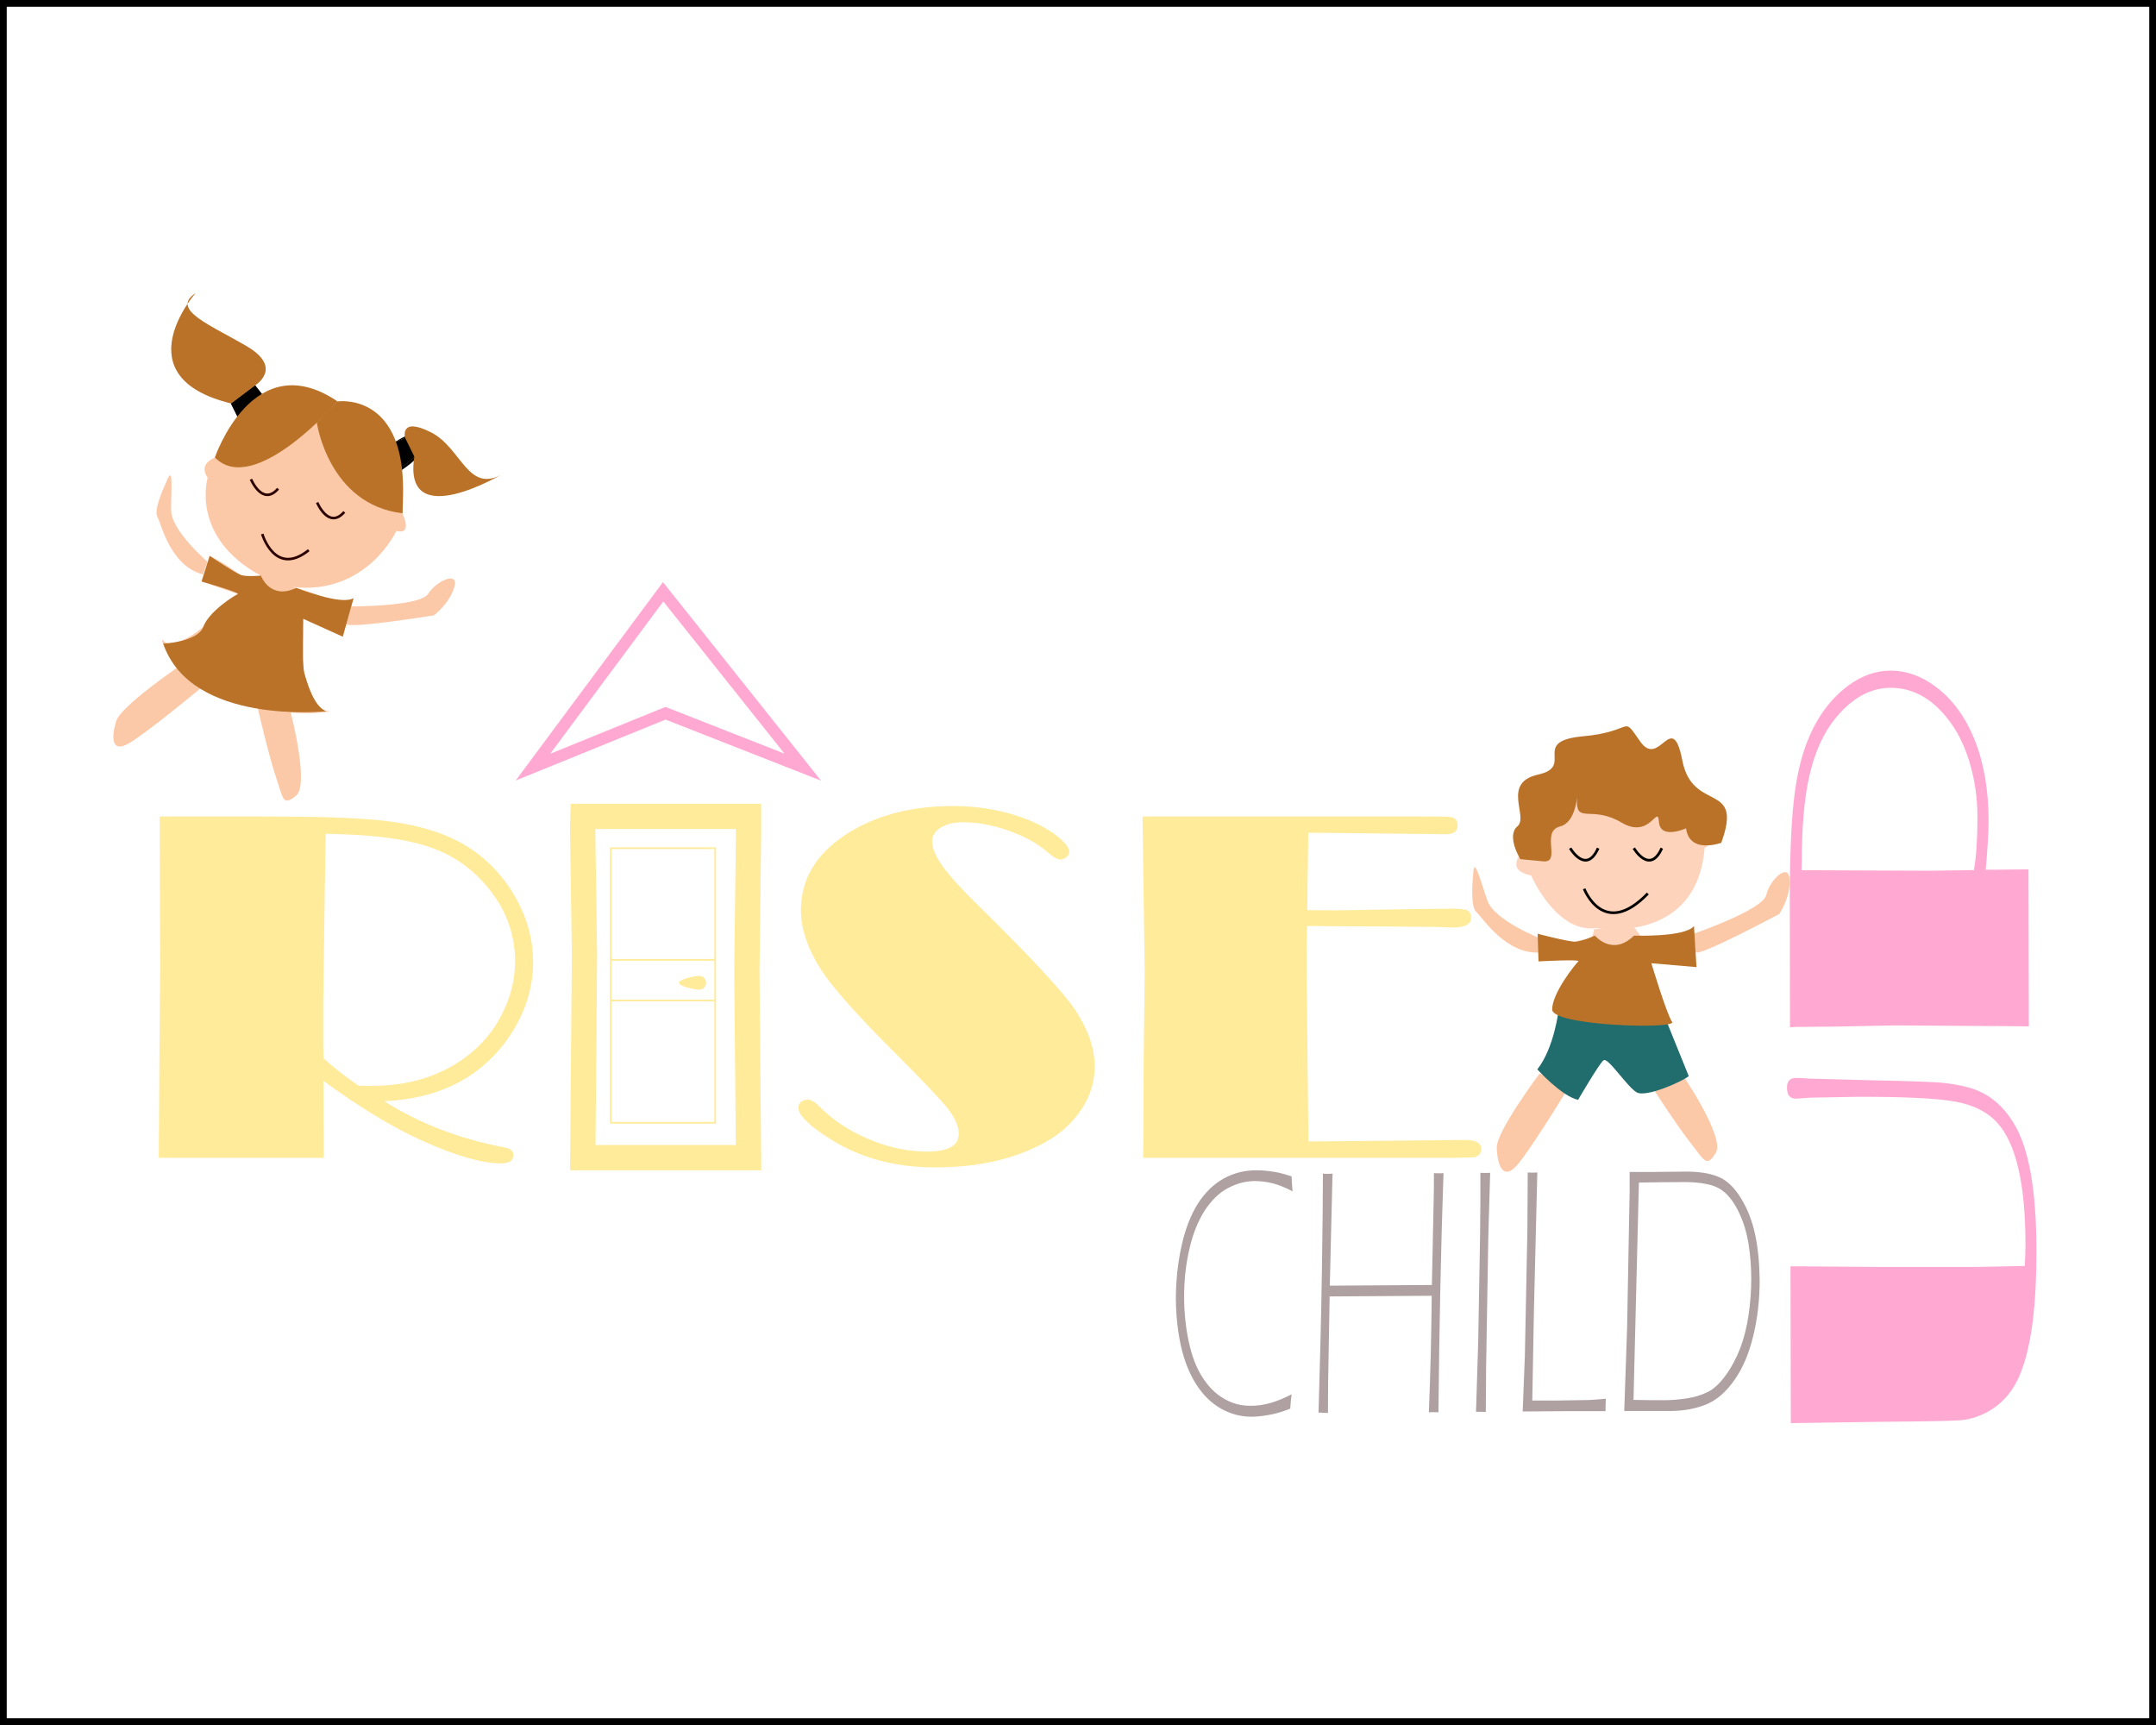 <?xml version="1.0" encoding="utf-8"?>
<!-- Generator: Adobe Illustrator 23.0.6, SVG Export Plug-In . SVG Version: 6.00 Build 0)  -->
<svg version="1.1" id="Calque_1" xmlns="http://www.w3.org/2000/svg" xmlns:xlink="http://www.w3.org/1999/xlink" x="0px" y="0px"
	 viewBox="0 0 1280 1024" style="enable-background:new 0 0 1280 1024;" xml:space="preserve">
<rect x="0" y="0" width="1280" height="1024" fill="#333333" stroke="none"/>
<style type="text/css">
	.st0{fill:#FFFFFF;stroke:#000000;stroke-width:8;stroke-miterlimit:10;}
	.st1{fill:#FFEB99;}
	.st2{fill:none;stroke:#FFEB99;stroke-width:15;stroke-miterlimit:10;}
	.st3{fill:#AFA1A1;}
	.st4{fill:#FFA9D2;}
	.st5{fill:#FCC9A8;}
	.st6{fill:#020101;}
	.st7{fill:#070606;}
	.st8{fill:#B97227;}
	.st9{fill:none;stroke:#2A0000;stroke-width:1.53;stroke-miterlimit:10;}
	.st10{fill:#FDD3BC;}
	.st11{fill:#216D6D;}
	.st12{fill:none;stroke:#000000;stroke-width:1.589;stroke-miterlimit:10;}
	.st13{fill:none;stroke:#FFA9D2;stroke-width:7;stroke-miterlimit:10;}
	.st14{fill:none;stroke:#FFEB99;stroke-miterlimit:10;}
</style>
<rect class="st0" width="1280" height="1024"/>
<g>
	<g>
		<path class="st1" d="M228.1,653.7c10.3,6.5,21.4,12.1,33.3,16.7c11.9,4.6,24.7,8.2,38.4,10.8c3.3,0.6,5,2.1,5,4.5
			c0,3.3-2.5,4.9-7.4,4.9c-11.2,0-27-4.5-47.3-13.7c-16.9-7.6-36.3-19.4-58.1-35.3v6.1l0.2,25.2v14.4H94.3v-6.7l0.3-48.4l0.5-57.9
			l-0.3-89.6h64.6c28.9,0,50.8,0.7,65.5,2.2c14.8,1.5,27.4,4.3,37.7,8.3c16.9,6.5,30.3,17.3,40.2,32.2c9.1,13.9,13.7,28.4,13.7,43.6
			c0,16.2-5.1,31.5-15.2,45.9C284.8,639.9,260.5,652.2,228.1,653.7z M212.9,644.5l7.7,0.1c22,0,40.7-5.7,55.9-17.1
			c9.6-7.1,17-16,22.1-26.7c4.8-9.8,7.2-19.8,7.2-30c0-17.3-6.1-32.8-18.3-46.4c-9.3-10.6-21-18.1-35-22.4c-14-4.4-33.8-6.7-59.2-7
			l-1.4,99.4v26.9l0.2,7C198.6,634.1,205.5,639.5,212.9,644.5z"/>
		<path class="st2" d="M444.4,484.7V495l-1,81.3l1,110.9H346l1-121.2l-1.1-74.1l0.2-7.3H444.4z"/>
		<path class="st1" d="M479.6,652.8c1.9,0,4.2,1.3,6.8,4c8,8.1,17.9,14.6,29.5,19.5c11.6,4.9,23.1,7.3,34.5,7.3
			c12.5,0,18.8-3.5,18.8-10.5c0-4.5-2.2-9.5-6.6-15.1c-4.4-5.6-14.9-16.6-31.5-33.2c-20.9-20.9-34.8-36.4-41.8-46.4
			c-9.2-13.4-13.8-26.1-13.8-38.1c0-18.2,8.8-33.1,26.4-44.7c17.3-11.4,38.5-17.1,63.8-17.1c17.7,0,33.9,3.3,48.7,9.9
			c5.6,2.6,10.4,5.5,14.4,8.9c4,3.4,6,6.2,6,8.5c0,1.1-0.6,2.1-1.7,3c-1.1,0.9-2.3,1.4-3.5,1.4c-1.8,0-4.5-1.5-8-4.6
			c-5.8-5-13.4-9.2-22.8-12.5c-9.4-3.3-18.5-5-27.2-5c-5.4,0-9.7,1.1-13.1,3.2c-3.4,2.1-5.1,4.9-5.1,8.2c0,4.1,2.1,9,6.3,14.8
			c4.2,5.8,11.2,13.6,21.2,23.3c31.5,31,50.8,51.8,57.9,62.6c7.4,11.4,11.1,22.4,11.1,32.9c0,9-2.6,17.5-7.9,25.5
			c-5.3,8-12.5,14.6-21.9,19.7c-17.8,9.8-39.5,14.7-65.1,14.7c-23.6,0-44.3-5.6-62.2-16.9c-12.5-7.9-18.8-14.1-18.8-18.6
			c0-1.3,0.6-2.4,1.7-3.5C476.8,653.3,478.1,652.8,479.6,652.8z"/>
		<path class="st1" d="M776,549.7c-0.2,4.6-0.3,10.1-0.3,16.6v8.9l1.1,102.4l54.5-0.5l38.6-0.4c6.3,0,9.5,1.8,9.5,5.3
			c0,2.9-1.6,4.6-4.8,5c-0.8,0.1-5.2,0.2-13.3,0.3H678.6l0.2-7.7l0.2-49.6l0.6-53.1l-1.3-92.2h170.4c7.6,0,11.9,0.1,13,0.4
			c2.5,0.6,3.7,2.2,3.7,5c0,3.4-2.4,5.1-7.1,5.1h-1.1l-80.5-0.9l-0.6,46l17.5,0.1l56.3-0.9l12.4-0.1c4.5,0,7.5,0.4,8.9,1.1
			c1.4,0.7,2.2,2.1,2.2,4.2c0,3.9-3.5,5.9-10.6,5.9l-12.7-0.4L776,549.7z"/>
	</g>
	<g>
		<path class="st3" d="M766.8,827.7c-0.3,2.4-0.6,5.3-0.8,8.5c-4.4,1.8-8.6,3-12.5,3.7c-3.9,0.7-7.4,1.1-10.5,1.1
			c-6.3,0-12.4-1.6-18.1-4.8c-5.7-3.2-10.6-8-14.7-14.4c-4.1-6.4-7.1-14-9.1-22.8c-1.9-8.8-2.9-18-3-27.7c0-10.8,1.1-21.3,3.3-31.4
			c2.2-10.1,5.5-18.6,9.7-25.3c4.3-6.7,9.4-11.7,15.4-15c6-3.3,12.4-4.9,19.3-4.9c2.3,0,4.8,0.1,7.5,0.5c2.7,0.3,4.9,0.7,6.6,1.1
			c1.7,0.4,4,1.1,6.9,2c0.1,2.8,0.3,5.8,0.6,8.9c-4.8-2.5-8.9-4.1-12.4-4.9c-3.5-0.8-6.8-1.2-10-1.2c-5.6,0-11,1.5-16.2,4.3
			c-5.2,2.8-9.7,7.3-13.7,13.4c-3.9,6.2-7,13.8-9,22.8c-2.1,9.1-3.1,18.4-3.1,28c0,9.3,0.9,18.1,2.7,26.6c1.8,8.4,4.4,15.5,8,21.1
			c3.6,5.7,7.8,10,12.8,12.9c4.9,2.9,10.3,4.4,16.1,4.3C750,834.6,758,832.3,766.8,827.7z"/>
		<path class="st3" d="M782.8,838.6c0.9-29.9,1.6-57.8,2-83.7c0.4-25.9,0.6-45.3,0.6-58.2c1.1,0.1,2.1,0.1,2.9,0.1
			c0.8,0,1.7,0,2.8-0.1l-1.6,66.5l60.6-0.4l1.1-52.2c0.1-2.9,0.1-7.7,0.1-14.2c1.1,0.1,2.1,0.1,2.9,0.1c0.8,0,1.7,0,2.8-0.1
			c-1.5,43-2.5,90.3-3,142c-1.1-0.1-2-0.1-2.8-0.1c-0.9,0-1.8,0-2.9,0.1c1-24.1,1.5-47.2,1.7-69.2l-60.6,0.4l-0.9,51.1l-0.1,18.1
			c-1.1-0.1-2.1-0.1-2.9-0.1C784.8,838.5,783.9,838.6,782.8,838.6z"/>
		<path class="st3" d="M876.3,838.1l1.3-41.7l1.1-62.5l0.2-21.6c0-5.8,0-11.1,0-16.1c1.1,0.1,2.1,0.1,2.9,0.1c0.9,0,1.8,0,2.9-0.1
			l-1.1,37.7l-1.3,77.5l-0.2,26.8c-1.1-0.1-2.1-0.1-2.9-0.1C878.4,838,877.4,838,876.3,838.1z"/>
		<path class="st3" d="M904,837.9l1.3-33l1.5-74.6L907,696c1.1,0.1,2,0.1,2.8,0.1c0.9,0,1.8,0,2.9-0.1l-2,81.1l-1,54.3l13.4,0
			c9.6-0.1,16.1-0.2,19.7-0.3c3.6-0.2,7.1-0.4,10.6-0.8c-0.2,2.8-0.2,5.2-0.2,7.4c-9.2,0-17,0-23.3,0L904,837.9z"/>
		<path class="st3" d="M964.3,837.6l1.7-49.4l1.5-81c0-3,0-6.8,0-11.5l14.4,0l17.9-0.2c8.4-0.1,15.1,0.9,20.2,3
			c5.1,2,9.6,6.3,13.6,12.8c4,6.5,6.8,13.8,8.5,22c1.7,8.2,2.5,17.1,2.6,26.6c0,11.3-1.2,22.2-3.7,32.7
			c-2.5,10.5-6.2,19.4-11.2,26.5c-5,7.2-10.6,12-16.8,14.6c-6.3,2.5-13.1,3.8-20.6,3.9l-13.8,0L964.3,837.6z M969.8,831
			c7.7,0.2,13.8,0.2,18.2,0.2c4.4,0,8.9-0.4,13.5-1.1c4.6-0.7,8.8-2,12.4-3.8c3.6-1.8,7.2-5.1,10.7-10c3.5-4.8,6.3-10.2,8.6-16.1
			c2.2-5.9,3.9-12.5,4.9-19.6c1.1-7.2,1.6-14.5,1.6-21.8c0-7.1-0.6-13.9-1.6-20.4c-0.8-4.7-1.9-9.1-3.4-13.2
			c-1.7-4.6-3.7-8.6-5.9-11.8c-2.2-3.2-4.6-5.6-7-7.2c-2.4-1.6-5.5-2.8-9.1-3.4c-3.3-0.7-7.2-1-11.6-1.1l-15.5,0.1l-12.6,0.2
			L969.8,831z"/>
	</g>
	<g>
		<path class="st4" d="M1063,751.7l53.8,0.4l56.5,0l28.8-0.6c0.3-5.2,0.4-9.7,0.4-13.6c-0.1-35.8-5.8-59.7-17.1-71.8
			c-5.8-6.2-14.1-10.3-24.8-12.2c-10.7-1.9-30.1-2.9-58.3-2.8l-27.5,0.5l-8.5,0.6c-3.6,0-5.4-2.1-5.4-6.5c0-3.8,1.7-5.7,5.2-5.8
			c2,0,4.7,0.1,8.2,0.4l41.4,1.1c17.4,0.3,29.3,0.8,35.6,1.2c6.3,0.5,12.1,1.5,17.6,3c11.3,3.1,20.3,10.4,27,21.8
			c8.7,14.5,13.1,39.5,13.1,74.8c0.1,31-2.7,54.4-8.4,70.2c-4.3,12.5-11.7,21.3-22.1,26.5c-4.8,2.4-9.7,3.8-14.7,4.2
			c-5.1,0.4-20.5,0.7-46.2,0.9l-54.4,0.8L1063,751.7z"/>
		<path class="st4" d="M1178.9,516.3l2.9,0l19.9-0.2l2.6,0l0.2,93.2l-6.3-0.1l-73-0.5l-34.7,0.7l-23.6,0.2l-4.2,0.2l-0.1-69.9
			c-0.1-28.5,0.7-50.2,2.4-64.9c1.6-14.7,4.6-27.1,8.9-37.1c5.7-13.5,13.7-23.9,23.9-31.3c7.8-5.6,16-8.5,24.6-8.5
			c9.3,0,18.1,3.1,26.6,9.4c10.1,7.5,17.9,18.1,23.4,31.9c5.5,13.8,8.2,29.8,8.2,47.9C1180.6,494.1,1180,503.8,1178.9,516.3z
			 M1069.6,516.6l7,0l69.4,0.3l25.9-0.4c1.4-8.1,2.1-18.5,2.1-31.3c0-11.5-1.6-22.4-4.7-32.7c-3.1-10.3-7.5-19-13.2-26.1
			c-9.6-12.1-20.8-18.1-33.6-18.1c-12.1,0-23.1,6.1-32.9,18.2c-7,8.6-12,19.7-15.2,33.2c-3.2,13.6-4.7,31-4.7,52.3L1069.6,516.6z"/>
	</g>
</g>
<g>
	<path class="st5" d="M183.9,423.4c-77.8-0.4-90.8-48.6-87-43.2s20.5-3.3,26.4-11.1c5.9-7.8,17.8-16.5,17.8-16.5l-21.5-7.5l4.8-15.2
		c0,0,8.5,4.1,15.5,9.5s14.9,2.3,14.9,2.3c-42.2-22.9-31.5-58.1-31.5-58.1c-5.9-8.5,4.2-11.9,4.2-11.9
		c24.8-60.5,72.8-33.3,72.8-33.3s43.8,1.9,38.6,66.4c0,0,6.5,12.8-3.6,10.4c0,0-17.5,38.1-61.3,33.3c0,0,16.2,4.5,21,7.3
		s14.9-0.6,14.9-0.6l-6.4,22.8L180,367.3c0,0,0.5,18.2-0.4,23.7c-0.9,5.5,6.5,30.8,14.2,31.1S183.9,423.4,183.9,423.4z"/>
	<g>
		<path class="st6" d="M233.4,263l7.1-3.1c0,0,7.3,9,5.5,11.2c-1.8,2.3-8,6.6-8,6.6L233.4,263z"/>
		<path class="st7" d="M233.3,263c0.5-0.3,1-0.6,1.6-0.9l1.7-1c1.1-0.7,2.3-1.3,3.6-1.9l0.5-0.3l0.4,0.5c1.3,1.5,2.6,3,3.8,4.6
			c0.6,0.8,1.1,1.7,1.6,2.6c0.5,0.9,1,1.9,1.1,3.2c0,0.3,0,0.7-0.1,1.2c-0.1,0.2-0.1,0.4-0.3,0.7c-0.1,0.1-0.1,0.2-0.2,0.3l-0.1,0.2
			c-0.4,0.4-0.7,0.8-1.1,1.2c-0.7,0.7-1.5,1.3-2.3,2c-1.6,1.2-3.1,2.4-4.8,3.5l-1.5,1l-0.5-1.6c-0.4-1.3-0.7-2.6-1-3.9l-0.9-3.9
			c-0.3-1.3-0.6-2.5-0.8-3.8C233.8,265.3,233.5,264.1,233.3,263z M233.5,263l4.6,14.7l-0.2-0.1c1.6-1.1,3.1-2.3,4.6-3.5
			c0.8-0.6,1.5-1.2,2.2-1.9c0.7-0.7,1.6-1.3,1.4-2.3c-0.1-0.9-0.5-1.8-0.9-2.7c-0.4-0.9-0.9-1.7-1.4-2.5c-1-1.6-2.2-3.2-3.4-4.7
			l0.1,0L233.5,263z"/>
	</g>
	<path class="st8" d="M240.5,259.9c0,0-3.4-12.7,15.3-3.3c18.7,9.4,21.9,37.8,43.9,24c0,0-61,36.9-53.7-9.5"/>
	<g>
		<polygon class="st6" points="157.2,236.2 151.4,228.8 137.2,239.5 141.5,248.2 		"/>
		<path class="st7" d="M157.1,236.2l-3.3-3.6c-1.1-1.1-2.1-2.2-3.1-3.3l1.2,0.2l-3.4,2.9c-1.1,1-2.3,1.9-3.5,2.8
			c-1.2,0.9-2.3,1.9-3.5,2.8l-3.5,2.7l0.4-1.7c0.7,1.4,1.4,2.9,2.1,4.4c0.7,1.5,1.4,2.9,2.1,4.4l-1.9-0.4c1.3-0.9,2.5-1.9,3.9-2.7
			l4-2.7l2-1.4l2.1-1.4L157.1,236.2z M157.3,236.2l-15.7,12.1l-0.1,0.1l-0.1-0.1l-4.3-8.7l-0.1-0.1l0.1-0.1l14.2-10.7l0.1-0.1
			l0.1,0.1L157.3,236.2z"/>
	</g>
	<path class="st8" d="M151.4,228.8c0,0,17.1-10.3-4.8-23.2s-45.5-21.7-30.5-31.6c0,0-43.8,49.7,21.1,65.5L151.4,228.8z"/>
	<path class="st5" d="M106,395.8c0,0-34.2,23.3-37,32.2c-2.8,8.9-3.2,19.2,7.1,13.5c10.3-5.7,44.3-34,44.3-34L106,395.8z"/>
	<path class="st5" d="M153,420.3c0,0,6.7,29,11,41.5c4.2,12.5,3.8,17,11.8,10.5c8-6.5-3.2-49.3-3.2-49.3L153,420.3z"/>
	<path class="st5" d="M207.3,360c0,0,42.1,0.2,46.9-7.5s18.5-13.9,15.5-3.9c-3,10-12.1,16.7-12.1,16.7s-53,8.5-52,4.9
		S207.3,360,207.3,360z"/>
	<path class="st5" d="M123.2,333.5c0,0-21.5-18.5-21.6-30.5s1.4-26.5-2.2-18.5s-8.1,18.6-5.9,22.5s7.6,29,27,34L123.2,333.5z"/>
	<path class="st8" d="M200.4,238.3c0,0-49.4,57.1-72.8,33.3C127.5,271.7,150.3,204.3,200.4,238.3z"/>
	<path class="st8" d="M239,304.7"/>
	<path class="st8" d="M239,304.7c-44-5.2-50.9-53.8-50.9-53.8l12.3-12.6c0,0,38.9-5.8,38.9,52.1L239,304.7z"/>
	<path class="st8" d="M154.9,341.7c0,0,5.3,14.7,21,7.3c0,0,26.9,10.6,34,6.1l-6.4,22.8L180,367.3c0,0-0.8,27.3,0.7,32.4
		c1.5,5.1,5.6,20.1,13.1,22.5c0,0-80.2,8.7-96.9-40.1c0,0,20.6-1,23.8-10c3.2-9,18.5-18.7,20.5-19.4c2-0.8-21.5-7.5-21.5-7.5
		l4.8-15.2c0,0,15.5,10.5,19,11.5C147,342.4,154.9,341.7,154.9,341.7z"/>
	<path class="st9" d="M149,284.5c0,0,6.8,16.3,16.1,5.6"/>
	<path class="st9" d="M188.3,298.3c0,0,6.8,16.3,16.1,5.6"/>
	<path class="st9" d="M155.7,317c0,0,7.5,25.7,27.6,9.6"/>
</g>
<g>
	<path class="st10" d="M904.9,504.4c0,0-12.9,11.9,4.1,15.3c0,0,15,34.6,38.7,31.2c0,0,59.5,10.5,64.3-47.4c0,0,16.8-11.9,1.8-17.8
		c-10.1-4-3.3-4.2-3.3-4.2s-10.1-25.8-29.2-25.2c-19.1,0.6-53.2-7.4-64,16.4C906.5,496.5,904.9,504.4,904.9,504.4z"/>
	<path class="st8" d="M902.6,510c0,0-8.5-13.8-1.7-19.5c6.8-5.7-9.7-25.8,12.3-30.7c22-4.9-4.9-19.8,26.5-22.7
		c31.4-2.9,22.6-13.3,34.1,3.1s18.9-19.9,25,11.3c6.1,31.3,36.5,12,23.1,48.8c0,0-18.9,7-20.9-8.6c0,0-15.3,7-16.1-3.8
		c-0.8-10.9-5,10.6-22.2,0.4c-17.2-10.2-26.4,0.4-26.5-12.2c-0.1-12.5,1.8,11.5-10,14.5s1,21.7-10,20.7
		C905.2,510.3,902.6,510,902.6,510z"/>
	<path class="st5" d="M1004.9,554.5c0,0,41.6-14.2,43.7-23.2c2.1-9.1,13.4-19.8,13.9-9.1c0.5,10.8-6.2,20.4-6.2,20.4
		s-49.3,26.3-49.6,22.5C1006.6,561.3,1004.9,554.5,1004.9,554.5z"/>
	<path class="st5" d="M915,557.3c0,0-27.5-10.7-31.8-22.4c-4.3-11.7-7.7-26.3-8.5-17.3c-0.8,9-1.5,20.9,1.9,23.9
		c3.5,3,17.5,25.7,38.4,23.9V557.3z"/>
	<path class="st5" d="M978.3,641.4c0,0,16.6,26,25.1,36.7c8.5,10.8,9.7,15.3,15.3,6.2s-20.2-47-20.2-47L978.3,641.4z"/>
	<path class="st5" d="M914,637.3c0,0-25.7,34.4-25.4,44c0.3,9.6,3.4,19.8,11.7,10.8c8.2-9.1,32-48.2,32-48.2L914,637.3z"/>
	<path class="st11" d="M925.4,599.2c0,0-2.5,22.6-12.7,35.6c0,0,14.3,15.9,24.2,18.1c0,0,12.5-21.5,15.1-23.5
		c2.6-2,13.9,15.6,19.6,19c5.7,3.4,27.9-6.8,31-9.6l-13.4-33.1L925.4,599.2z"/>
	<path class="st10" d="M946.3,551.6c0,0,0,6.1-4.6,6.1c-4.6,0-14.5,2.8,0,5.7s29.4,1.1,34.1,0c4.6-1.1-6.3-13.7-6.3-13.7
		L946.3,551.6z"/>
	<path class="st8" d="M946.9,555.4c0,0,10.3,12.6,23.2,0c0,0,30.2,1.1,35.6-5.7l1.5,24.4l-26.8-2.3c0,0,9.1,30.3,12.3,34.8
		c3.2,4.5-71.3,2.5-71.2-7.4c0.1-9.9,13.9-27.1,15.6-28.5s-23.7,0-23.7,0l-0.5-16.4c0,0,18.9,5,22.7,4.7
		C939.4,558.7,946.9,555.4,946.9,555.4z"/>
	<path class="st12" d="M932.2,503.5c0,0,9.4,16.1,16.6,0"/>
	<path class="st12" d="M970,503.5c0,0,9.4,16.1,16.6,0"/>
	<path class="st12" d="M940.5,527.6c0,0,11.5,30.1,37.8,2.8"/>
</g>
<polygon class="st13" points="316.4,455.4 393.7,351.3 476.6,455.4 395.1,423.4 "/>
<rect x="362.6" y="503.5" class="st14" width="62" height="163"/>
<path class="st1" d="M419.2,583.4c0,2.3-1.9,4.1-4.1,4.1s-12-1.9-12-4.1s9.7-4.1,12-4.1S419.2,581.1,419.2,583.4z"/>
<line class="st14" x1="362.6" y1="569.8" x2="424.7" y2="569.8"/>
<line class="st14" x1="362.6" y1="593.9" x2="424.7" y2="593.9"/>
</svg>
